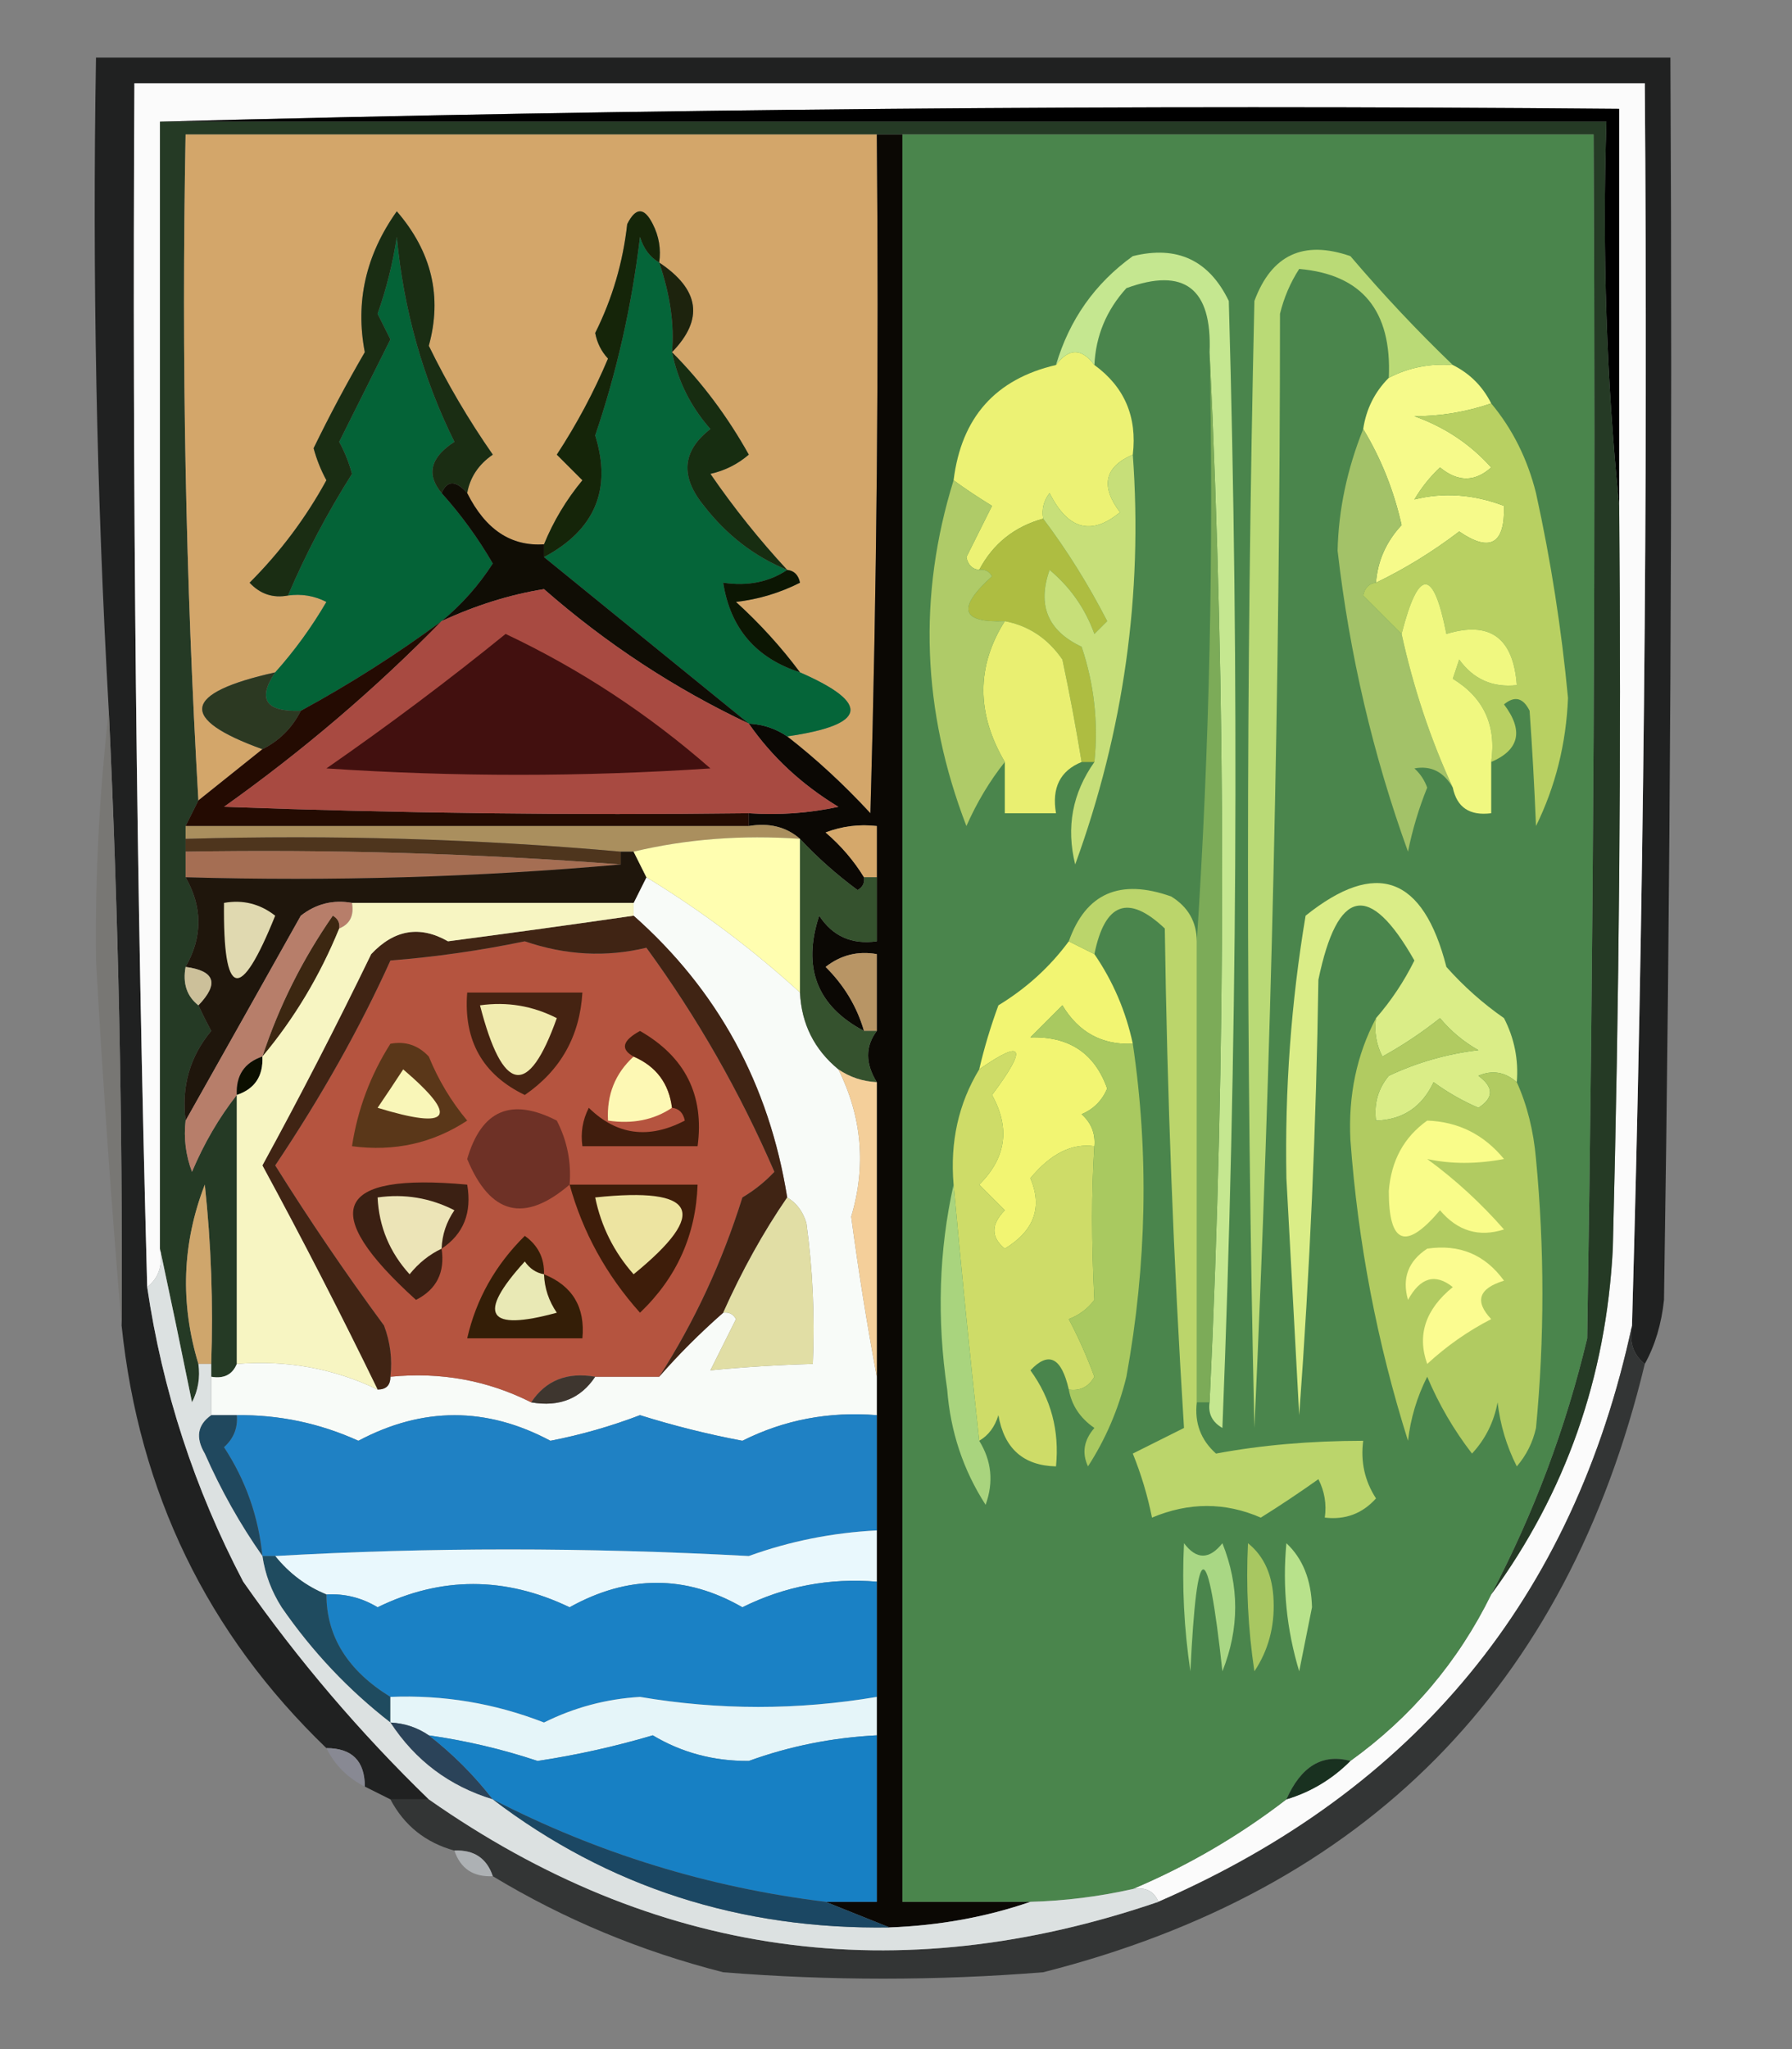 <?xml version="1.0" encoding="UTF-8"?>
<!DOCTYPE svg PUBLIC "-//W3C//DTD SVG 1.1//EN" "http://www.w3.org/Graphics/SVG/1.1/DTD/svg11.dtd">
<svg xmlns="http://www.w3.org/2000/svg" version="1.1" width="140px" height="160px" style="shape-rendering:geometricPrecision; text-rendering:geometricPrecision; image-rendering:optimizeQuality; fill-rule:evenodd; clip-rule:evenodd" xmlns:xlink="http://www.w3.org/1999/xlink">
<rect width="100%" height="100%" fill="#808080" stroke="none"/>
<g><path style="opacity:1" fill="#202121" d="M 128.5,106.5 C 127.596,105.791 127.263,104.791 127.5,103.5C 128.415,71.178 128.748,38.845 128.5,6.5C 89.167,6.5 49.833,6.5 10.5,6.5C 10.325,37.841 10.658,69.175 11.5,100.5C 12.69,108.57 15.19,116.237 19,123.5C 23.294,129.627 28.127,135.294 33.5,140.5C 32.5,140.5 31.5,140.5 30.5,140.5C 29.833,140.167 29.167,139.833 28.5,139.5C 28.5,137.5 27.5,136.5 25.5,136.5C 16.188,127.54 10.855,116.54 9.5,103.5C 9.585,87.489 9.252,71.489 8.5,55.5C 7.542,38.535 7.209,21.535 7.5,4.5C 48.5,4.5 89.5,4.5 130.5,4.5C 130.667,36.835 130.5,69.168 130,101.5C 129.802,103.382 129.302,105.048 128.5,106.5 Z"/></g>
<g><path style="opacity:1" fill="#fbfbfb" d="M 127.5,103.5 C 122.94,124.741 110.606,139.741 90.5,148.5C 90.158,147.662 89.492,147.328 88.5,147.5C 92.796,145.685 96.796,143.352 100.5,140.5C 102.411,139.925 104.078,138.925 105.5,137.5C 110.257,134.077 113.924,129.744 116.5,124.5C 122.317,116.556 125.483,107.556 126,97.5C 126.5,78.169 126.667,58.836 126.5,39.5C 126.5,29.167 126.5,18.833 126.5,8.5C 88.33,8.168 50.33,8.501 12.5,9.5C 12.5,38.833 12.5,68.167 12.5,97.5C 12.737,98.791 12.404,99.791 11.5,100.5C 10.658,69.175 10.325,37.841 10.5,6.5C 49.833,6.5 89.167,6.5 128.5,6.5C 128.748,38.845 128.415,71.178 127.5,103.5 Z"/></g>
<g><path style="opacity:1" fill="#000000" d="M 12.5,9.5 C 50.33,8.501 88.33,8.168 126.5,8.5C 126.5,18.833 126.5,29.167 126.5,39.5C 125.506,29.681 125.173,19.681 125.5,9.5C 87.833,9.5 50.167,9.5 12.5,9.5 Z"/></g>
<g><path style="opacity:1" fill="#253a25" d="M 12.5,9.5 C 50.167,9.5 87.833,9.5 125.5,9.5C 125.173,19.681 125.506,29.681 126.5,39.5C 126.667,58.836 126.5,78.169 126,97.5C 125.483,107.556 122.317,116.556 116.5,124.5C 119.827,118.174 122.327,111.507 124,104.5C 124.5,73.168 124.667,41.835 124.5,10.5C 106.5,10.5 88.5,10.5 70.5,10.5C 69.833,10.5 69.167,10.5 68.5,10.5C 50.5,10.5 32.5,10.5 14.5,10.5C 14.17,28.008 14.503,45.341 15.5,62.5C 15.167,63.167 14.833,63.833 14.5,64.5C 14.5,64.833 14.5,65.167 14.5,65.5C 14.5,65.833 14.5,66.167 14.5,66.5C 14.5,67.167 14.5,67.833 14.5,68.5C 15.833,70.833 15.833,73.167 14.5,75.5C 14.263,76.791 14.596,77.791 15.5,78.5C 15.804,79.15 16.137,79.817 16.5,80.5C 14.829,82.51 14.162,84.843 14.5,87.5C 14.343,88.873 14.51,90.207 15,91.5C 15.941,89.273 17.108,87.273 18.5,85.5C 18.5,92.5 18.5,99.5 18.5,106.5C 18.158,107.338 17.492,107.672 16.5,107.5C 16.5,107.167 16.5,106.833 16.5,106.5C 16.666,101.821 16.499,97.155 16,92.5C 14.228,97.084 14.061,101.751 15.5,106.5C 15.649,107.552 15.483,108.552 15,109.5C 14.161,105.363 13.327,101.363 12.5,97.5C 12.5,68.167 12.5,38.833 12.5,9.5 Z"/></g>
<g><path style="opacity:1" fill="#d3a66a" d="M 68.5,10.5 C 68.667,28.17 68.5,45.837 68,63.5C 65.937,61.266 63.771,59.266 61.5,57.5C 67.736,56.6 68.069,54.933 62.5,52.5C 61.04,50.537 59.373,48.704 57.5,47C 59.256,46.798 60.922,46.298 62.5,45.5C 62.376,44.893 62.043,44.56 61.5,44.5C 59.334,42.163 57.334,39.663 55.5,37C 56.624,36.751 57.624,36.251 58.5,35.5C 56.829,32.508 54.829,29.841 52.5,27.5C 55,24.938 54.666,22.605 51.5,20.5C 51.65,19.448 51.483,18.448 51,17.5C 50.333,16.167 49.667,16.167 49,17.5C 48.67,20.489 47.836,23.322 46.5,26C 46.645,26.772 46.978,27.439 47.5,28C 46.401,30.606 45.068,33.106 43.5,35.5C 44.167,36.167 44.833,36.833 45.5,37.5C 44.237,39.029 43.237,40.695 42.5,42.5C 39.921,42.676 37.921,41.343 36.5,38.5C 36.721,37.265 37.388,36.265 38.5,35.5C 36.602,32.777 34.935,29.943 33.5,27C 34.561,23.157 33.728,19.657 31,16.5C 28.581,19.899 27.747,23.565 28.5,27.5C 27.071,29.955 25.738,32.455 24.5,35C 24.735,35.873 25.069,36.706 25.5,37.5C 23.885,40.45 21.885,43.116 19.5,45.5C 20.325,46.386 21.325,46.719 22.5,46.5C 23.552,46.35 24.552,46.517 25.5,47C 24.335,48.992 23.002,50.825 21.5,52.5C 14.247,54.122 13.913,56.122 20.5,58.5C 18.833,59.833 17.167,61.167 15.5,62.5C 14.503,45.341 14.17,28.008 14.5,10.5C 32.5,10.5 50.5,10.5 68.5,10.5 Z"/></g>
<g><path style="opacity:1" fill="#0b0804" d="M 68.5,10.5 C 69.167,10.5 69.833,10.5 70.5,10.5C 70.5,56.5 70.5,102.5 70.5,148.5C 73.833,148.5 77.167,148.5 80.5,148.5C 77.054,149.687 73.388,150.354 69.5,150.5C 67.833,149.833 66.167,149.167 64.5,148.5C 65.833,148.5 67.167,148.5 68.5,148.5C 68.5,144.167 68.5,139.833 68.5,135.5C 68.5,134.5 68.5,133.5 68.5,132.5C 68.5,129.5 68.5,126.5 68.5,123.5C 68.5,122.167 68.5,120.833 68.5,119.5C 68.5,116.5 68.5,113.5 68.5,110.5C 68.5,109.5 68.5,108.5 68.5,107.5C 68.5,99.833 68.5,92.167 68.5,84.5C 67.595,83.036 67.595,81.702 68.5,80.5C 68.5,78.5 68.5,76.5 68.5,74.5C 67.022,74.238 65.689,74.571 64.5,75.5C 65.952,76.94 66.952,78.606 67.5,80.5C 63.831,78.562 62.664,75.562 64,71.5C 65.049,73.107 66.549,73.773 68.5,73.5C 68.5,71.833 68.5,70.167 68.5,68.5C 68.5,67.167 68.5,65.833 68.5,64.5C 67.127,64.343 65.793,64.51 64.5,65C 65.71,66.039 66.71,67.206 67.5,68.5C 67.565,68.938 67.399,69.272 67,69.5C 65.333,68.267 63.833,66.933 62.5,65.5C 61.432,64.566 60.099,64.232 58.5,64.5C 58.5,64.167 58.5,63.833 58.5,63.5C 60.857,63.663 63.19,63.497 65.5,63C 62.638,61.265 60.304,59.098 58.5,56.5C 59.609,56.557 60.609,56.89 61.5,57.5C 63.771,59.266 65.937,61.266 68,63.5C 68.5,45.837 68.667,28.17 68.5,10.5 Z"/></g>
<g><path style="opacity:1" fill="#4a854c" d="M 70.5,10.5 C 88.5,10.5 106.5,10.5 124.5,10.5C 124.667,41.835 124.5,73.168 124,104.5C 122.327,111.507 119.827,118.174 116.5,124.5C 113.924,129.744 110.257,134.077 105.5,137.5C 103.315,136.913 101.648,137.913 100.5,140.5C 96.796,143.352 92.796,145.685 88.5,147.5C 85.873,148.092 83.206,148.425 80.5,148.5C 77.167,148.5 73.833,148.5 70.5,148.5C 70.5,102.5 70.5,56.5 70.5,10.5 Z"/></g>
<g><path style="opacity:1" fill="#046337" d="M 34.5,38.5 C 36.017,40.186 37.35,42.019 38.5,44C 37.395,45.715 36.062,47.215 34.5,48.5C 31.003,51.083 27.336,53.416 23.5,55.5C 20.752,55.598 20.086,54.598 21.5,52.5C 23.002,50.825 24.335,48.992 25.5,47C 24.552,46.517 23.552,46.35 22.5,46.5C 23.879,43.259 25.545,40.093 27.5,37C 27.265,36.127 26.931,35.294 26.5,34.5C 27.833,31.833 29.167,29.167 30.5,26.5C 30.167,25.833 29.833,25.167 29.5,24.5C 30.189,22.556 30.689,20.556 31,18.5C 31.533,24.186 33.033,29.52 35.5,34.5C 33.62,35.714 33.287,37.048 34.5,38.5 Z"/></g>
<g><path style="opacity:1" fill="#056539" d="M 51.5,20.5 C 52.361,23.032 52.694,25.365 52.5,27.5C 52.962,29.757 53.962,31.757 55.5,33.5C 53.29,35.209 53.123,37.209 55,39.5C 56.777,41.79 58.944,43.457 61.5,44.5C 60.081,45.451 58.415,45.785 56.5,45.5C 57.054,49.055 59.054,51.388 62.5,52.5C 68.069,54.933 67.736,56.6 61.5,57.5C 60.609,56.89 59.609,56.557 58.5,56.5C 53.167,52.167 47.833,47.833 42.5,43.5C 46.481,41.378 47.815,38.211 46.5,34C 48.191,29.032 49.358,23.866 50,18.5C 50.278,19.416 50.778,20.082 51.5,20.5 Z"/></g>
<g><path style="opacity:1" fill="#1d230d" d="M 51.5,20.5 C 54.666,22.605 55,24.938 52.5,27.5C 52.694,25.365 52.361,23.032 51.5,20.5 Z"/></g>
<g><path style="opacity:1" fill="#f6fa8a" d="M 113.5,28.5 C 114.833,29.167 115.833,30.167 116.5,31.5C 114.537,32.168 112.537,32.502 110.5,32.5C 112.872,33.347 114.872,34.681 116.5,36.5C 115.224,37.645 113.891,37.645 112.5,36.5C 111.713,37.242 111.047,38.075 110.5,39C 112.776,38.426 115.109,38.592 117.5,39.5C 117.578,42.487 116.411,43.153 114,41.5C 111.941,43.07 109.774,44.403 107.5,45.5C 107.626,43.8 108.293,42.3 109.5,41C 108.887,38.284 107.887,35.784 106.5,33.5C 106.733,31.938 107.4,30.605 108.5,29.5C 110.042,28.699 111.708,28.366 113.5,28.5 Z"/></g>
<g><path style="opacity:1" fill="#1a2d13" d="M 36.5,38.5 C 35.604,37.494 34.938,37.494 34.5,38.5C 33.287,37.048 33.62,35.714 35.5,34.5C 33.033,29.52 31.533,24.186 31,18.5C 30.689,20.556 30.189,22.556 29.5,24.5C 29.833,25.167 30.167,25.833 30.5,26.5C 29.167,29.167 27.833,31.833 26.5,34.5C 26.931,35.294 27.265,36.127 27.5,37C 25.545,40.093 23.879,43.259 22.5,46.5C 21.325,46.719 20.325,46.386 19.5,45.5C 21.885,43.116 23.885,40.45 25.5,37.5C 25.069,36.706 24.735,35.873 24.5,35C 25.738,32.455 27.071,29.955 28.5,27.5C 27.747,23.565 28.581,19.899 31,16.5C 33.728,19.657 34.561,23.157 33.5,27C 34.935,29.943 36.602,32.777 38.5,35.5C 37.388,36.265 36.721,37.265 36.5,38.5 Z"/></g>
<g><path style="opacity:1" fill="#172d11" d="M 52.5,27.5 C 54.829,29.841 56.829,32.508 58.5,35.5C 57.624,36.251 56.624,36.751 55.5,37C 57.334,39.663 59.334,42.163 61.5,44.5C 58.944,43.457 56.777,41.79 55,39.5C 53.123,37.209 53.29,35.209 55.5,33.5C 53.962,31.757 52.962,29.757 52.5,27.5 Z"/></g>
<g><path style="opacity:1" fill="#ecf274" d="M 85.5,28.5 C 87.85,30.213 88.85,32.547 88.5,35.5C 86.29,36.455 85.957,37.955 87.5,40C 85.263,41.856 83.429,41.356 82,38.5C 81.536,39.094 81.369,39.761 81.5,40.5C 79.246,41.124 77.579,42.457 76.5,44.5C 75.957,44.44 75.624,44.107 75.5,43.5C 76.167,42.167 76.833,40.833 77.5,39.5C 76.398,38.824 75.398,38.158 74.5,37.5C 75.105,32.599 77.772,29.599 82.5,28.5C 83.5,27.167 84.5,27.167 85.5,28.5 Z"/></g>
<g><path style="opacity:1" fill="#152509" d="M 51.5,20.5 C 50.778,20.082 50.278,19.416 50,18.5C 49.358,23.866 48.191,29.032 46.5,34C 47.815,38.211 46.481,41.378 42.5,43.5C 42.5,43.167 42.5,42.833 42.5,42.5C 43.237,40.695 44.237,39.029 45.5,37.5C 44.833,36.833 44.167,36.167 43.5,35.5C 45.068,33.106 46.401,30.606 47.5,28C 46.978,27.439 46.645,26.772 46.5,26C 47.836,23.322 48.67,20.489 49,17.5C 49.667,16.167 50.333,16.167 51,17.5C 51.483,18.448 51.65,19.448 51.5,20.5 Z"/></g>
<g><path style="opacity:1" fill="#aebd41" d="M 81.5,40.5 C 83.359,42.968 85.025,45.635 86.5,48.5C 86.167,48.833 85.833,49.167 85.5,49.5C 84.784,47.518 83.617,45.851 82,44.5C 81.023,47.259 81.856,49.259 84.5,50.5C 85.484,53.428 85.817,56.428 85.5,59.5C 85.167,59.5 84.833,59.5 84.5,59.5C 84.067,56.834 83.567,54.168 83,51.5C 81.871,49.859 80.371,48.859 78.5,48.5C 75.074,48.65 74.741,47.484 77.5,45C 77.272,44.601 76.938,44.435 76.5,44.5C 77.579,42.457 79.246,41.124 81.5,40.5 Z"/></g>
<g><path style="opacity:1" fill="#a3c268" d="M 106.5,33.5 C 107.887,35.784 108.887,38.284 109.5,41C 108.293,42.3 107.626,43.8 107.5,45.5C 106.957,45.56 106.624,45.893 106.5,46.5C 107.548,47.548 108.548,48.548 109.5,49.5C 110.42,53.71 111.754,57.71 113.5,61.5C 112.788,60.261 111.788,59.761 110.5,60C 110.957,60.414 111.291,60.914 111.5,61.5C 110.846,63.115 110.346,64.782 110,66.5C 107.264,58.939 105.43,51.106 104.5,43C 104.57,39.82 105.237,36.654 106.5,33.5 Z"/></g>
<g><path style="opacity:1" fill="#100d05" d="M 36.5,38.5 C 37.921,41.343 39.921,42.676 42.5,42.5C 42.5,42.833 42.5,43.167 42.5,43.5C 47.833,47.833 53.167,52.167 58.5,56.5C 52.711,53.767 47.377,50.267 42.5,46C 39.828,46.429 37.162,47.263 34.5,48.5C 36.062,47.215 37.395,45.715 38.5,44C 37.35,42.019 36.017,40.186 34.5,38.5C 34.938,37.494 35.604,37.494 36.5,38.5 Z"/></g>
<g><path style="opacity:1" fill="#0c1603" d="M 61.5,44.5 C 62.043,44.56 62.376,44.893 62.5,45.5C 60.922,46.298 59.256,46.798 57.5,47C 59.373,48.704 61.04,50.537 62.5,52.5C 59.054,51.388 57.054,49.055 56.5,45.5C 58.415,45.785 60.081,45.451 61.5,44.5 Z"/></g>
<g><path style="opacity:1" fill="#c7df79" d="M 88.5,35.5 C 89.296,46.404 87.796,57.07 84,67.5C 83.281,64.593 83.781,61.926 85.5,59.5C 85.817,56.428 85.484,53.428 84.5,50.5C 81.856,49.259 81.023,47.259 82,44.5C 83.617,45.851 84.784,47.518 85.5,49.5C 85.833,49.167 86.167,48.833 86.5,48.5C 85.025,45.635 83.359,42.968 81.5,40.5C 81.369,39.761 81.536,39.094 82,38.5C 83.429,41.356 85.263,41.856 87.5,40C 85.957,37.955 86.29,36.455 88.5,35.5 Z"/></g>
<g><path style="opacity:1" fill="#b8d062" d="M 116.5,31.5 C 118.163,33.493 119.33,35.826 120,38.5C 121.16,43.777 121.993,49.111 122.5,54.5C 122.356,58.067 121.523,61.4 120,64.5C 119.873,61.396 119.707,58.396 119.5,55.5C 118.998,54.479 118.332,54.312 117.5,55C 119.043,57.045 118.71,58.545 116.5,59.5C 116.916,56.641 115.916,54.474 113.5,53C 113.667,52.5 113.833,52 114,51.5C 115.11,53.037 116.61,53.703 118.5,53.5C 118.23,49.794 116.397,48.461 113,49.5C 111.986,44.333 110.82,44.333 109.5,49.5C 108.548,48.548 107.548,47.548 106.5,46.5C 106.624,45.893 106.957,45.56 107.5,45.5C 109.774,44.403 111.941,43.07 114,41.5C 116.411,43.153 117.578,42.487 117.5,39.5C 115.109,38.592 112.776,38.426 110.5,39C 111.047,38.075 111.713,37.242 112.5,36.5C 113.891,37.645 115.224,37.645 116.5,36.5C 114.872,34.681 112.872,33.347 110.5,32.5C 112.537,32.502 114.537,32.168 116.5,31.5 Z"/></g>
<g><path style="opacity:1" fill="#e9ef71" d="M 78.5,48.5 C 80.371,48.859 81.871,49.859 83,51.5C 83.567,54.168 84.067,56.834 84.5,59.5C 82.823,60.183 82.157,61.517 82.5,63.5C 81.167,63.5 79.833,63.5 78.5,63.5C 78.5,62.167 78.5,60.833 78.5,59.5C 76.271,55.699 76.271,52.032 78.5,48.5 Z"/></g>
<g><path style="opacity:1" fill="#c5e790" d="M 94.5,109.5 C 95.803,82.02 95.803,54.687 94.5,27.5C 94.695,22.514 92.528,20.848 88,22.5C 86.441,24.217 85.608,26.217 85.5,28.5C 84.5,27.167 83.5,27.167 82.5,28.5C 83.543,24.962 85.543,22.129 88.5,20C 91.956,19.145 94.456,20.311 96,23.5C 96.833,52.839 96.666,82.172 95.5,111.5C 94.703,111.043 94.369,110.376 94.5,109.5 Z"/></g>
<g><path style="opacity:1" fill="#2c3922" d="M 21.5,52.5 C 20.086,54.598 20.752,55.598 23.5,55.5C 22.833,56.833 21.833,57.833 20.5,58.5C 13.913,56.122 14.247,54.122 21.5,52.5 Z"/></g>
<g><path style="opacity:1" fill="#7cab58" d="M 94.5,27.5 C 95.803,54.687 95.803,82.02 94.5,109.5C 94.167,109.5 93.833,109.5 93.5,109.5C 93.5,97.5 93.5,85.5 93.5,73.5C 94.496,58.342 94.829,43.009 94.5,27.5 Z"/></g>
<g><path style="opacity:1" fill="#bada76" d="M 113.5,28.5 C 111.708,28.366 110.042,28.699 108.5,29.5C 108.742,24.26 106.408,21.427 101.5,21C 100.809,22.067 100.309,23.234 100,24.5C 99.992,53.646 99.325,82.646 98,111.5C 97.333,82.167 97.333,52.833 98,23.5C 99.334,19.896 101.834,18.729 105.5,20C 108.069,23.014 110.736,25.847 113.5,28.5 Z"/></g>
<g><path style="opacity:1" fill="#f0f880" d="M 116.5,59.5 C 116.5,60.833 116.5,62.167 116.5,63.5C 114.821,63.715 113.821,63.048 113.5,61.5C 111.754,57.71 110.42,53.71 109.5,49.5C 110.82,44.333 111.986,44.333 113,49.5C 116.397,48.461 118.23,49.794 118.5,53.5C 116.61,53.703 115.11,53.037 114,51.5C 113.833,52 113.667,52.5 113.5,53C 115.916,54.474 116.916,56.641 116.5,59.5 Z"/></g>
<g><path style="opacity:1" fill="#240b02" d="M 34.5,48.5 C 29.348,53.771 23.681,58.605 17.5,63C 31.163,63.5 44.829,63.667 58.5,63.5C 58.5,63.833 58.5,64.167 58.5,64.5C 43.833,64.5 29.167,64.5 14.5,64.5C 14.833,63.833 15.167,63.167 15.5,62.5C 17.167,61.167 18.833,59.833 20.5,58.5C 21.833,57.833 22.833,56.833 23.5,55.5C 27.336,53.416 31.003,51.083 34.5,48.5 Z"/></g>
<g><path style="opacity:1" fill="#a84a41" d="M 58.5,56.5 C 60.304,59.098 62.638,61.265 65.5,63C 63.19,63.497 60.857,63.663 58.5,63.5C 44.829,63.667 31.163,63.5 17.5,63C 23.681,58.605 29.348,53.771 34.5,48.5C 37.162,47.263 39.828,46.429 42.5,46C 47.377,50.267 52.711,53.767 58.5,56.5 Z"/></g>
<g><path style="opacity:1" fill="#42100f" d="M 39.5,49.5 C 45.289,52.233 50.623,55.733 55.5,60C 45.5,60.667 35.5,60.667 25.5,60C 30.35,56.637 35.017,53.137 39.5,49.5 Z"/></g>
<g><path style="opacity:1" fill="#afcb68" d="M 74.5,37.5 C 75.398,38.158 76.398,38.824 77.5,39.5C 76.833,40.833 76.167,42.167 75.5,43.5C 75.624,44.107 75.957,44.44 76.5,44.5C 76.938,44.435 77.272,44.601 77.5,45C 74.741,47.484 75.074,48.65 78.5,48.5C 76.271,52.032 76.271,55.699 78.5,59.5C 77.325,60.974 76.325,62.64 75.5,64.5C 72.035,55.507 71.701,46.507 74.5,37.5 Z"/></g>
<g><path style="opacity:1" fill="#aa8f5e" d="M 14.5,65.5 C 14.5,65.167 14.5,64.833 14.5,64.5C 29.167,64.5 43.833,64.5 58.5,64.5C 60.099,64.232 61.432,64.566 62.5,65.5C 57.968,65.182 53.634,65.515 49.5,66.5C 49.167,66.5 48.833,66.5 48.5,66.5C 37.346,65.505 26.012,65.172 14.5,65.5 Z"/></g>
<g><path style="opacity:1" fill="#d5a86b" d="M 68.5,68.5 C 68.167,68.5 67.833,68.5 67.5,68.5C 66.71,67.206 65.71,66.039 64.5,65C 65.793,64.51 67.127,64.343 68.5,64.5C 68.5,65.833 68.5,67.167 68.5,68.5 Z"/></g>
<g><path style="opacity:1" fill="#4e351d" d="M 14.5,66.5 C 14.5,66.167 14.5,65.833 14.5,65.5C 26.012,65.172 37.346,65.505 48.5,66.5C 48.5,66.833 48.5,67.167 48.5,67.5C 37.19,66.644 25.857,66.31 14.5,66.5 Z"/></g>
<g><path style="opacity:1" fill="#a56e53" d="M 14.5,66.5 C 25.857,66.31 37.19,66.644 48.5,67.5C 37.346,68.495 26.012,68.828 14.5,68.5C 14.5,67.833 14.5,67.167 14.5,66.5 Z"/></g>
<g><path style="opacity:1" fill="#f8fbf8" d="M 50.5,68.5 C 54.769,71.097 58.769,74.097 62.5,77.5C 62.615,79.947 63.615,81.947 65.5,83.5C 67.348,87.226 67.681,91.059 66.5,95C 67.08,99.316 67.747,103.483 68.5,107.5C 68.5,108.5 68.5,109.5 68.5,110.5C 64.753,110.199 61.253,110.866 58,112.5C 55.294,111.99 52.627,111.323 50,110.5C 47.723,111.37 45.389,112.037 43,112.5C 38.015,109.838 33.015,109.838 28,112.5C 24.974,111.128 21.807,110.462 18.5,110.5C 17.833,110.5 17.167,110.5 16.5,110.5C 16.5,109.5 16.5,108.5 16.5,107.5C 17.492,107.672 18.158,107.338 18.5,106.5C 22.413,106.187 26.079,106.853 29.5,108.5C 30.167,108.5 30.5,108.167 30.5,107.5C 34.414,107.111 38.08,107.778 41.5,109.5C 43.698,109.88 45.365,109.213 46.5,107.5C 48.167,107.5 49.833,107.5 51.5,107.5C 53,105.778 54.667,104.112 56.5,102.5C 56.938,102.435 57.272,102.601 57.5,103C 56.833,104.333 56.167,105.667 55.5,107C 58.082,106.745 60.748,106.578 63.5,106.5C 63.665,102.818 63.499,99.152 63,95.5C 62.722,94.584 62.222,93.918 61.5,93.5C 60.082,84.657 56.082,77.324 49.5,71.5C 49.5,71.167 49.5,70.833 49.5,70.5C 49.833,69.833 50.167,69.167 50.5,68.5 Z"/></g>
<g><path style="opacity:1" fill="#1f160c" d="M 48.5,66.5 C 48.833,66.5 49.167,66.5 49.5,66.5C 49.833,67.167 50.167,67.833 50.5,68.5C 50.167,69.167 49.833,69.833 49.5,70.5C 42.167,70.5 34.833,70.5 27.5,70.5C 26.022,70.238 24.689,70.571 23.5,71.5C 20.473,76.896 17.473,82.229 14.5,87.5C 14.162,84.843 14.829,82.51 16.5,80.5C 16.137,79.817 15.804,79.15 15.5,78.5C 17.129,76.804 16.796,75.804 14.5,75.5C 15.833,73.167 15.833,70.833 14.5,68.5C 26.012,68.828 37.346,68.495 48.5,67.5C 48.5,67.167 48.5,66.833 48.5,66.5 Z"/></g>
<g><path style="opacity:1" fill="#fffeb0" d="M 62.5,65.5 C 62.5,69.5 62.5,73.5 62.5,77.5C 58.769,74.097 54.769,71.097 50.5,68.5C 50.167,67.833 49.833,67.167 49.5,66.5C 53.634,65.515 57.968,65.182 62.5,65.5 Z"/></g>
<g><path style="opacity:1" fill="#e0d9b0" d="M 17.5,70.5 C 18.978,70.238 20.311,70.571 21.5,71.5C 18.752,78.32 17.418,77.987 17.5,70.5 Z"/></g>
<g><path style="opacity:1" fill="#b5543f" d="M 51.5,107.5 C 49.833,107.5 48.167,107.5 46.5,107.5C 44.302,107.12 42.635,107.787 41.5,109.5C 38.08,107.778 34.414,107.111 30.5,107.5C 30.657,106.127 30.49,104.793 30,103.5C 26.981,99.398 24.147,95.231 21.5,91C 25.117,85.603 28.117,80.27 30.5,75C 34.039,74.718 37.539,74.218 41,73.5C 44.193,74.591 47.359,74.758 50.5,74C 54.466,79.426 57.799,85.26 60.5,91.5C 59.758,92.287 58.925,92.954 58,93.5C 56.427,98.533 54.26,103.2 51.5,107.5 Z"/></g>
<g><path style="opacity:1" fill="#b89565" d="M 68.5,80.5 C 68.167,80.5 67.833,80.5 67.5,80.5C 66.952,78.606 65.952,76.94 64.5,75.5C 65.689,74.571 67.022,74.238 68.5,74.5C 68.5,76.5 68.5,78.5 68.5,80.5 Z"/></g>
<g><path style="opacity:1" fill="#3c2711" d="M 26.5,72.5 C 24.988,76.201 22.988,79.534 20.5,82.5C 21.79,78.588 23.623,74.921 26,71.5C 26.399,71.728 26.565,72.062 26.5,72.5 Z"/></g>
<g><path style="opacity:1" fill="#ccc09a" d="M 14.5,75.5 C 16.796,75.804 17.129,76.804 15.5,78.5C 14.596,77.791 14.263,76.791 14.5,75.5 Z"/></g>
<g><path style="opacity:1" fill="#787774" d="M 8.5,55.5 C 9.252,71.489 9.585,87.489 9.5,103.5C 8.711,94.163 8.044,84.663 7.5,75C 7.424,68.466 7.758,61.965 8.5,55.5 Z"/></g>
<g><path style="opacity:1" fill="#b77e6a" d="M 27.5,70.5 C 27.672,71.492 27.338,72.158 26.5,72.5C 26.565,72.062 26.399,71.728 26,71.5C 23.623,74.921 21.79,78.588 20.5,82.5C 19.094,82.973 18.427,83.973 18.5,85.5C 17.108,87.273 15.941,89.273 15,91.5C 14.51,90.207 14.343,88.873 14.5,87.5C 17.473,82.229 20.473,76.896 23.5,71.5C 24.689,70.571 26.022,70.238 27.5,70.5 Z"/></g>
<g><path style="opacity:1" fill="#35522e" d="M 62.5,65.5 C 63.833,66.933 65.333,68.267 67,69.5C 67.399,69.272 67.565,68.938 67.5,68.5C 67.833,68.5 68.167,68.5 68.5,68.5C 68.5,70.167 68.5,71.833 68.5,73.5C 66.549,73.773 65.049,73.107 64,71.5C 62.664,75.562 63.831,78.562 67.5,80.5C 67.833,80.5 68.167,80.5 68.5,80.5C 67.595,81.702 67.595,83.036 68.5,84.5C 67.391,84.443 66.391,84.11 65.5,83.5C 63.615,81.947 62.615,79.947 62.5,77.5C 62.5,73.5 62.5,69.5 62.5,65.5 Z"/></g>
<g><path style="opacity:1" fill="#0b0e00" d="M 20.5,82.5 C 20.573,84.027 19.906,85.027 18.5,85.5C 18.427,83.973 19.094,82.973 20.5,82.5 Z"/></g>
<g><path style="opacity:1" fill="#daed87" d="M 118.5,84.5 C 117.577,83.697 116.577,83.53 115.5,84C 116.711,84.893 116.711,85.726 115.5,86.5C 114.252,85.96 113.085,85.293 112,84.5C 111.092,86.439 109.592,87.439 107.5,87.5C 107.33,86.178 107.663,85.011 108.5,84C 110.715,82.956 113.048,82.29 115.5,82C 114.354,81.355 113.354,80.522 112.5,79.5C 111.086,80.624 109.586,81.624 108,82.5C 107.517,81.552 107.351,80.552 107.5,79.5C 108.685,78.143 109.685,76.643 110.5,75C 106.992,68.815 104.492,69.315 103,76.5C 102.832,87.848 102.332,99.181 101.5,110.5C 101.167,104.333 100.833,98.167 100.5,92C 100.37,85.065 100.87,78.232 102,71.5C 107.519,67.078 111.185,68.412 113,75.5C 114.351,77.019 115.851,78.352 117.5,79.5C 118.309,81.071 118.643,82.738 118.5,84.5 Z"/></g>
<g><path style="opacity:1" fill="#402414" d="M 49.5,71.5 C 56.082,77.324 60.082,84.657 61.5,93.5C 59.64,96.204 57.973,99.204 56.5,102.5C 54.667,104.112 53,105.778 51.5,107.5C 54.26,103.2 56.427,98.533 58,93.5C 58.925,92.954 59.758,92.287 60.5,91.5C 57.799,85.26 54.466,79.426 50.5,74C 47.359,74.758 44.193,74.591 41,73.5C 37.539,74.218 34.039,74.718 30.5,75C 28.117,80.27 25.117,85.603 21.5,91C 24.147,95.231 26.981,99.398 30,103.5C 30.49,104.793 30.657,106.127 30.5,107.5C 30.5,108.167 30.167,108.5 29.5,108.5C 26.649,102.633 23.649,96.799 20.5,91C 23.438,85.626 26.271,80.126 29,74.5C 30.804,72.581 32.804,72.248 35,73.5C 39.878,72.86 44.711,72.193 49.5,71.5 Z"/></g>
<g><path style="opacity:1" fill="#5a3719" d="M 30.5,81.5 C 31.675,81.281 32.675,81.614 33.5,82.5C 34.248,84.332 35.248,85.999 36.5,87.5C 33.807,89.27 30.807,89.937 27.5,89.5C 27.94,86.62 28.94,83.954 30.5,81.5 Z"/></g>
<g><path style="opacity:1" fill="#452312" d="M 36.5,77.5 C 39.5,77.5 42.5,77.5 45.5,77.5C 45.297,80.907 43.797,83.574 41,85.5C 37.703,83.911 36.203,81.245 36.5,77.5 Z"/></g>
<g><path style="opacity:1" fill="#f1ebaf" d="M 37.5,78.5 C 39.604,78.201 41.604,78.534 43.5,79.5C 41.279,85.734 39.279,85.401 37.5,78.5 Z"/></g>
<g><path style="opacity:1" fill="#f9f6b8" d="M 31.5,83.5 C 35.894,87.252 35.227,88.252 29.5,86.5C 30.192,85.482 30.859,84.482 31.5,83.5 Z"/></g>
<g><path style="opacity:1" fill="#fdf8b4" d="M 49.5,82.5 C 51.262,83.262 52.262,84.596 52.5,86.5C 51.081,87.451 49.415,87.784 47.5,87.5C 47.392,85.486 48.058,83.82 49.5,82.5 Z"/></g>
<g><path style="opacity:1" fill="#6e3126" d="M 44.5,92.5 C 40.968,95.526 38.302,94.859 36.5,90.5C 37.611,86.676 39.944,85.676 43.5,87.5C 44.309,89.071 44.643,90.738 44.5,92.5 Z"/></g>
<g><path style="opacity:1" fill="#401d0d" d="M 52.5,86.5 C 52.262,84.596 51.262,83.262 49.5,82.5C 48.453,81.922 48.62,81.255 50,80.5C 53.534,82.522 55.034,85.522 54.5,89.5C 51.5,89.5 48.5,89.5 45.5,89.5C 45.35,88.448 45.517,87.448 46,86.5C 48.179,88.637 50.679,88.971 53.5,87.5C 53.376,86.893 53.043,86.56 52.5,86.5 Z"/></g>
<g><path style="opacity:1" fill="#f2f572" d="M 83.5,73.5 C 84.167,73.833 84.833,74.167 85.5,74.5C 86.957,76.628 87.957,78.962 88.5,81.5C 86.097,81.607 84.263,80.607 83,78.5C 82.167,79.333 81.333,80.167 80.5,81C 83.523,80.906 85.523,82.239 86.5,85C 86.095,85.945 85.428,86.612 84.5,87C 85.252,87.671 85.586,88.504 85.5,89.5C 83.748,89.248 82.081,90.081 80.5,92C 81.464,94.269 80.798,96.102 78.5,97.5C 77.41,96.609 77.41,95.609 78.5,94.5C 77.833,93.833 77.167,93.167 76.5,92.5C 78.604,90.417 78.938,88.084 77.5,85.5C 80.303,81.751 79.97,81.084 76.5,83.5C 76.892,81.821 77.392,80.154 78,78.5C 80.191,77.167 82.024,75.5 83.5,73.5 Z"/></g>
<g><path style="opacity:1" fill="#cfa66c" d="M 16.5,106.5 C 16.167,106.5 15.833,106.5 15.5,106.5C 14.061,101.751 14.228,97.084 16,92.5C 16.499,97.155 16.666,101.821 16.5,106.5 Z"/></g>
<g><path style="opacity:1" fill="#f7f5c2" d="M 27.5,70.5 C 34.833,70.5 42.167,70.5 49.5,70.5C 49.5,70.833 49.5,71.167 49.5,71.5C 44.711,72.193 39.878,72.86 35,73.5C 32.804,72.248 30.804,72.581 29,74.5C 26.271,80.126 23.438,85.626 20.5,91C 23.649,96.799 26.649,102.633 29.5,108.5C 26.079,106.853 22.413,106.187 18.5,106.5C 18.5,99.5 18.5,92.5 18.5,85.5C 19.906,85.027 20.573,84.027 20.5,82.5C 22.988,79.534 24.988,76.201 26.5,72.5C 27.338,72.158 27.672,71.492 27.5,70.5 Z"/></g>
<g><path style="opacity:1" fill="#3b2013" d="M 34.5,97.5 C 34.778,99.346 34.111,100.68 32.5,101.5C 24.81,94.546 26.143,91.546 36.5,92.5C 36.88,94.698 36.213,96.365 34.5,97.5 Z"/></g>
<g><path style="opacity:1" fill="#cedc68" d="M 85.5,89.5 C 85.268,93.038 85.268,97.038 85.5,101.5C 84.975,102.192 84.308,102.692 83.5,103C 84.26,104.441 84.926,105.941 85.5,107.5C 85.043,108.298 84.376,108.631 83.5,108.5C 82.925,105.985 81.925,105.485 80.5,107C 82.111,109.21 82.778,111.71 82.5,114.5C 79.951,114.439 78.451,113.106 78,110.5C 77.722,111.416 77.222,112.082 76.5,112.5C 75.773,105.842 75.107,99.175 74.5,92.5C 74.215,89.171 74.882,86.171 76.5,83.5C 79.97,81.084 80.303,81.751 77.5,85.5C 78.938,88.084 78.604,90.417 76.5,92.5C 77.167,93.167 77.833,93.833 78.5,94.5C 77.41,95.609 77.41,96.609 78.5,97.5C 80.798,96.102 81.464,94.269 80.5,92C 82.081,90.081 83.748,89.248 85.5,89.5 Z"/></g>
<g><path style="opacity:1" fill="#ece4b7" d="M 34.5,97.5 C 33.542,97.953 32.708,98.62 32,99.5C 30.441,97.783 29.608,95.783 29.5,93.5C 31.604,93.201 33.604,93.534 35.5,94.5C 34.873,95.417 34.539,96.417 34.5,97.5 Z"/></g>
<g><path style="opacity:1" fill="#3e1d0a" d="M 44.5,92.5 C 47.833,92.5 51.167,92.5 54.5,92.5C 54.364,96.438 52.864,99.772 50,102.5C 47.361,99.55 45.527,96.217 44.5,92.5 Z"/></g>
<g><path style="opacity:1" fill="#ede4a1" d="M 46.5,93.5 C 54.447,92.656 55.447,94.656 49.5,99.5C 47.962,97.757 46.962,95.757 46.5,93.5 Z"/></g>
<g><path style="opacity:1" fill="#f4cf9a" d="M 65.5,83.5 C 66.391,84.11 67.391,84.443 68.5,84.5C 68.5,92.167 68.5,99.833 68.5,107.5C 67.747,103.483 67.08,99.316 66.5,95C 67.681,91.059 67.348,87.226 65.5,83.5 Z"/></g>
<g><path style="opacity:1" fill="#a9c960" d="M 88.5,81.5 C 89.767,90.033 89.6,98.7 88,107.5C 87.381,110.032 86.381,112.365 85,114.5C 84.508,113.451 84.674,112.451 85.5,111.5C 84.388,110.735 83.721,109.735 83.5,108.5C 84.376,108.631 85.043,108.298 85.5,107.5C 84.926,105.941 84.26,104.441 83.5,103C 84.308,102.692 84.975,102.192 85.5,101.5C 85.268,97.038 85.268,93.038 85.5,89.5C 85.586,88.504 85.252,87.671 84.5,87C 85.428,86.612 86.095,85.945 86.5,85C 85.523,82.239 83.523,80.906 80.5,81C 81.333,80.167 82.167,79.333 83,78.5C 84.263,80.607 86.097,81.607 88.5,81.5 Z"/></g>
<g><path style="opacity:1" fill="#e1dea5" d="M 61.5,93.5 C 62.222,93.918 62.722,94.584 63,95.5C 63.499,99.152 63.665,102.818 63.5,106.5C 60.748,106.578 58.082,106.745 55.5,107C 56.167,105.667 56.833,104.333 57.5,103C 57.272,102.601 56.938,102.435 56.5,102.5C 57.973,99.204 59.64,96.204 61.5,93.5 Z"/></g>
<g><path style="opacity:1" fill="#341e07" d="M 42.5,99.5 C 44.727,100.401 45.727,102.067 45.5,104.5C 42.5,104.5 39.5,104.5 36.5,104.5C 37.196,101.446 38.696,98.78 41,96.5C 42.039,97.244 42.539,98.244 42.5,99.5 Z"/></g>
<g><path style="opacity:1" fill="#e9e9b5" d="M 42.5,99.5 C 42.539,100.583 42.873,101.583 43.5,102.5C 38.052,103.992 37.219,102.659 41,98.5C 41.383,99.056 41.883,99.389 42.5,99.5 Z"/></g>
<g><path style="opacity:1" fill="#b1cb61" d="M 107.5,79.5 C 107.351,80.552 107.517,81.552 108,82.5C 109.586,81.624 111.086,80.624 112.5,79.5C 113.354,80.522 114.354,81.355 115.5,82C 113.048,82.29 110.715,82.956 108.5,84C 107.663,85.011 107.33,86.178 107.5,87.5C 109.592,87.439 111.092,86.439 112,84.5C 113.085,85.293 114.252,85.96 115.5,86.5C 116.711,85.726 116.711,84.893 115.5,84C 116.577,83.53 117.577,83.697 118.5,84.5C 119.309,86.292 119.809,88.292 120,90.5C 120.667,97.5 120.667,104.5 120,111.5C 119.751,112.624 119.251,113.624 118.5,114.5C 117.702,112.922 117.202,111.256 117,109.5C 116.71,111.044 116.044,112.377 115,113.5C 113.577,111.655 112.41,109.655 111.5,107.5C 110.702,109.078 110.202,110.744 110,112.5C 107.587,104.859 106.087,97.025 105.5,89C 105.328,85.523 105.994,82.356 107.5,79.5 Z"/></g>
<g><path style="opacity:1" fill="#fbfc90" d="M 111.5,97.5 C 114.022,97.128 116.022,97.961 117.5,100C 115.519,100.605 115.185,101.605 116.5,103C 114.693,103.928 113.026,105.094 111.5,106.5C 110.696,104.236 111.363,102.236 113.5,100.5C 112.132,99.406 110.965,99.74 110,101.5C 109.516,99.807 110.016,98.473 111.5,97.5 Z"/></g>
<g><path style="opacity:1" fill="#f9fc89" d="M 111.5,87.5 C 113.929,87.585 115.929,88.585 117.5,90.5C 115.366,90.902 113.366,90.902 111.5,90.5C 113.69,92.1 115.69,93.934 117.5,96C 115.536,96.624 113.869,96.124 112.5,94.5C 109.832,97.661 108.499,97.161 108.5,93C 108.685,90.624 109.685,88.791 111.5,87.5 Z"/></g>
<g><path style="opacity:1" fill="#3e362f" d="M 46.5,107.5 C 45.365,109.213 43.698,109.88 41.5,109.5C 42.635,107.787 44.302,107.12 46.5,107.5 Z"/></g>
<g><path style="opacity:1" fill="#1f81c4" d="M 18.5,110.5 C 21.807,110.462 24.974,111.128 28,112.5C 33.015,109.838 38.015,109.838 43,112.5C 45.389,112.037 47.723,111.37 50,110.5C 52.627,111.323 55.294,111.99 58,112.5C 61.253,110.866 64.753,110.199 68.5,110.5C 68.5,113.5 68.5,116.5 68.5,119.5C 65.023,119.678 61.69,120.345 58.5,121.5C 45.764,120.813 33.431,120.813 21.5,121.5C 21.167,121.5 20.833,121.5 20.5,121.5C 20.196,118.421 19.196,115.587 17.5,113C 18.252,112.329 18.586,111.496 18.5,110.5 Z"/></g>
<g><path style="opacity:1" fill="#a9d47e" d="M 74.5,92.5 C 75.107,99.175 75.773,105.842 76.5,112.5C 77.473,114.068 77.64,115.735 77,117.5C 75.253,114.79 74.253,111.79 74,108.5C 73.183,102.984 73.349,97.65 74.5,92.5 Z"/></g>
<g><path style="opacity:1" fill="#20485e" d="M 16.5,110.5 C 17.167,110.5 17.833,110.5 18.5,110.5C 18.586,111.496 18.252,112.329 17.5,113C 19.196,115.587 20.196,118.421 20.5,121.5C 18.76,119.026 17.26,116.359 16,113.5C 15.26,112.251 15.427,111.251 16.5,110.5 Z"/></g>
<g><path style="opacity:1" fill="#bbd56b" d="M 93.5,73.5 C 93.5,85.5 93.5,97.5 93.5,109.5C 93.312,111.103 93.812,112.437 95,113.5C 98.533,112.839 102.366,112.506 106.5,112.5C 106.286,114.144 106.62,115.644 107.5,117C 106.437,118.188 105.103,118.688 103.5,118.5C 103.649,117.448 103.483,116.448 103,115.5C 101.471,116.583 99.971,117.583 98.5,118.5C 95.713,117.289 92.879,117.289 90,118.5C 89.654,116.782 89.154,115.115 88.5,113.5C 89.833,112.833 91.167,112.167 92.5,111.5C 91.685,98.545 91.185,85.545 91,72.5C 88.152,69.802 86.318,70.469 85.5,74.5C 84.833,74.167 84.167,73.833 83.5,73.5C 84.828,69.746 87.494,68.579 91.5,70C 92.823,70.816 93.489,71.983 93.5,73.5 Z"/></g>
<g><path style="opacity:1" fill="#e9f8fd" d="M 68.5,119.5 C 68.5,120.833 68.5,122.167 68.5,123.5C 64.802,123.194 61.302,123.861 58,125.5C 53.575,122.956 49.075,122.956 44.5,125.5C 39.453,123.082 34.453,123.082 29.5,125.5C 28.264,124.754 26.93,124.421 25.5,124.5C 23.924,123.857 22.59,122.857 21.5,121.5C 33.431,120.813 45.764,120.813 58.5,121.5C 61.69,120.345 65.023,119.678 68.5,119.5 Z"/></g>
<g><path style="opacity:1" fill="#1a81c5" d="M 68.5,123.5 C 68.5,126.5 68.5,129.5 68.5,132.5C 62.324,133.544 56.158,133.544 50,132.5C 47.363,132.657 44.863,133.323 42.5,134.5C 38.644,132.997 34.644,132.33 30.5,132.5C 27.17,130.451 25.504,127.785 25.5,124.5C 26.93,124.421 28.264,124.754 29.5,125.5C 34.453,123.082 39.453,123.082 44.5,125.5C 49.075,122.956 53.575,122.956 58,125.5C 61.302,123.861 64.802,123.194 68.5,123.5 Z"/></g>
<g><path style="opacity:1" fill="#a9d784" d="M 92.5,120.5 C 93.473,121.791 94.473,121.791 95.5,120.5C 96.833,123.833 96.833,127.167 95.5,130.5C 94.345,119.894 93.511,119.894 93,130.5C 92.502,127.183 92.335,123.85 92.5,120.5 Z"/></g>
<g><path style="opacity:1" fill="#a8c761" d="M 97.5,120.5 C 98.765,121.514 99.431,123.014 99.5,125C 99.577,127.051 99.077,128.884 98,130.5C 97.502,127.183 97.335,123.85 97.5,120.5 Z"/></g>
<g><path style="opacity:1" fill="#1f4b5f" d="M 20.5,121.5 C 20.833,121.5 21.167,121.5 21.5,121.5C 22.59,122.857 23.924,123.857 25.5,124.5C 25.504,127.785 27.17,130.451 30.5,132.5C 30.5,133.167 30.5,133.833 30.5,134.5C 27.22,131.957 24.387,128.957 22,125.5C 21.209,124.255 20.709,122.922 20.5,121.5 Z"/></g>
<g><path style="opacity:1" fill="#b8e28b" d="M 100.5,120.5 C 101.777,121.694 102.444,123.36 102.5,125.5C 102.167,127.167 101.833,128.833 101.5,130.5C 100.513,127.232 100.18,123.898 100.5,120.5 Z"/></g>
<g><path style="opacity:1" fill="#e5f5f9" d="M 30.5,132.5 C 34.644,132.33 38.644,132.997 42.5,134.5C 44.863,133.323 47.363,132.657 50,132.5C 56.158,133.544 62.324,133.544 68.5,132.5C 68.5,133.5 68.5,134.5 68.5,135.5C 65.023,135.678 61.69,136.345 58.5,137.5C 55.761,137.519 53.261,136.852 51,135.5C 48.044,136.374 45.044,137.041 42,137.5C 39.239,136.582 36.406,135.916 33.5,135.5C 32.609,134.89 31.609,134.557 30.5,134.5C 30.5,133.833 30.5,133.167 30.5,132.5 Z"/></g>
<g><path style="opacity:1" fill="#2b4359" d="M 30.5,134.5 C 31.609,134.557 32.609,134.89 33.5,135.5C 35.36,136.939 37.027,138.605 38.5,140.5C 35.109,139.471 32.443,137.471 30.5,134.5 Z"/></g>
<g><path style="opacity:1" fill="#1780c4" d="M 33.5,135.5 C 36.406,135.916 39.239,136.582 42,137.5C 45.044,137.041 48.044,136.374 51,135.5C 53.261,136.852 55.761,137.519 58.5,137.5C 61.69,136.345 65.023,135.678 68.5,135.5C 68.5,139.833 68.5,144.167 68.5,148.5C 67.167,148.5 65.833,148.5 64.5,148.5C 55.35,147.38 46.683,144.713 38.5,140.5C 37.027,138.605 35.36,136.939 33.5,135.5 Z"/></g>
<g><path style="opacity:1" fill="#888993" d="M 25.5,136.5 C 27.5,136.5 28.5,137.5 28.5,139.5C 27.167,138.833 26.167,137.833 25.5,136.5 Z"/></g>
<g><path style="opacity:1" fill="#193120" d="M 105.5,137.5 C 104.078,138.925 102.411,139.925 100.5,140.5C 101.648,137.913 103.315,136.913 105.5,137.5 Z"/></g>
<g><path style="opacity:1" fill="#333535" d="M 127.5,103.5 C 127.263,104.791 127.596,105.791 128.5,106.5C 122.399,131.767 106.733,147.601 81.5,154C 73.167,154.667 64.833,154.667 56.5,154C 50.046,152.355 44.046,149.855 38.5,146.5C 38.027,145.094 37.027,144.427 35.5,144.5C 33.246,143.876 31.579,142.543 30.5,140.5C 31.5,140.5 32.5,140.5 33.5,140.5C 51.075,152.816 70.075,155.483 90.5,148.5C 110.606,139.741 122.94,124.741 127.5,103.5 Z"/></g>
<g><path style="opacity:1" fill="#dce1e1" d="M 12.5,97.5 C 13.327,101.363 14.161,105.363 15,109.5C 15.483,108.552 15.649,107.552 15.5,106.5C 15.833,106.5 16.167,106.5 16.5,106.5C 16.5,106.833 16.5,107.167 16.5,107.5C 16.5,108.5 16.5,109.5 16.5,110.5C 15.427,111.251 15.26,112.251 16,113.5C 17.26,116.359 18.76,119.026 20.5,121.5C 20.709,122.922 21.209,124.255 22,125.5C 24.387,128.957 27.22,131.957 30.5,134.5C 32.443,137.471 35.109,139.471 38.5,140.5C 47.492,147.344 57.825,150.678 69.5,150.5C 73.388,150.354 77.054,149.687 80.5,148.5C 83.206,148.425 85.873,148.092 88.5,147.5C 89.492,147.328 90.158,147.662 90.5,148.5C 70.075,155.483 51.075,152.816 33.5,140.5C 28.127,135.294 23.294,129.627 19,123.5C 15.19,116.237 12.69,108.57 11.5,100.5C 12.404,99.791 12.737,98.791 12.5,97.5 Z"/></g>
<g><path style="opacity:1" fill="#1b4763" d="M 38.5,140.5 C 46.683,144.713 55.35,147.38 64.5,148.5C 66.167,149.167 67.833,149.833 69.5,150.5C 57.825,150.678 47.492,147.344 38.5,140.5 Z"/></g>
<g><path style="opacity:1" fill="#adb1b4" d="M 35.5,144.5 C 37.027,144.427 38.027,145.094 38.5,146.5C 36.973,146.573 35.973,145.906 35.5,144.5 Z"/></g>
</svg>
